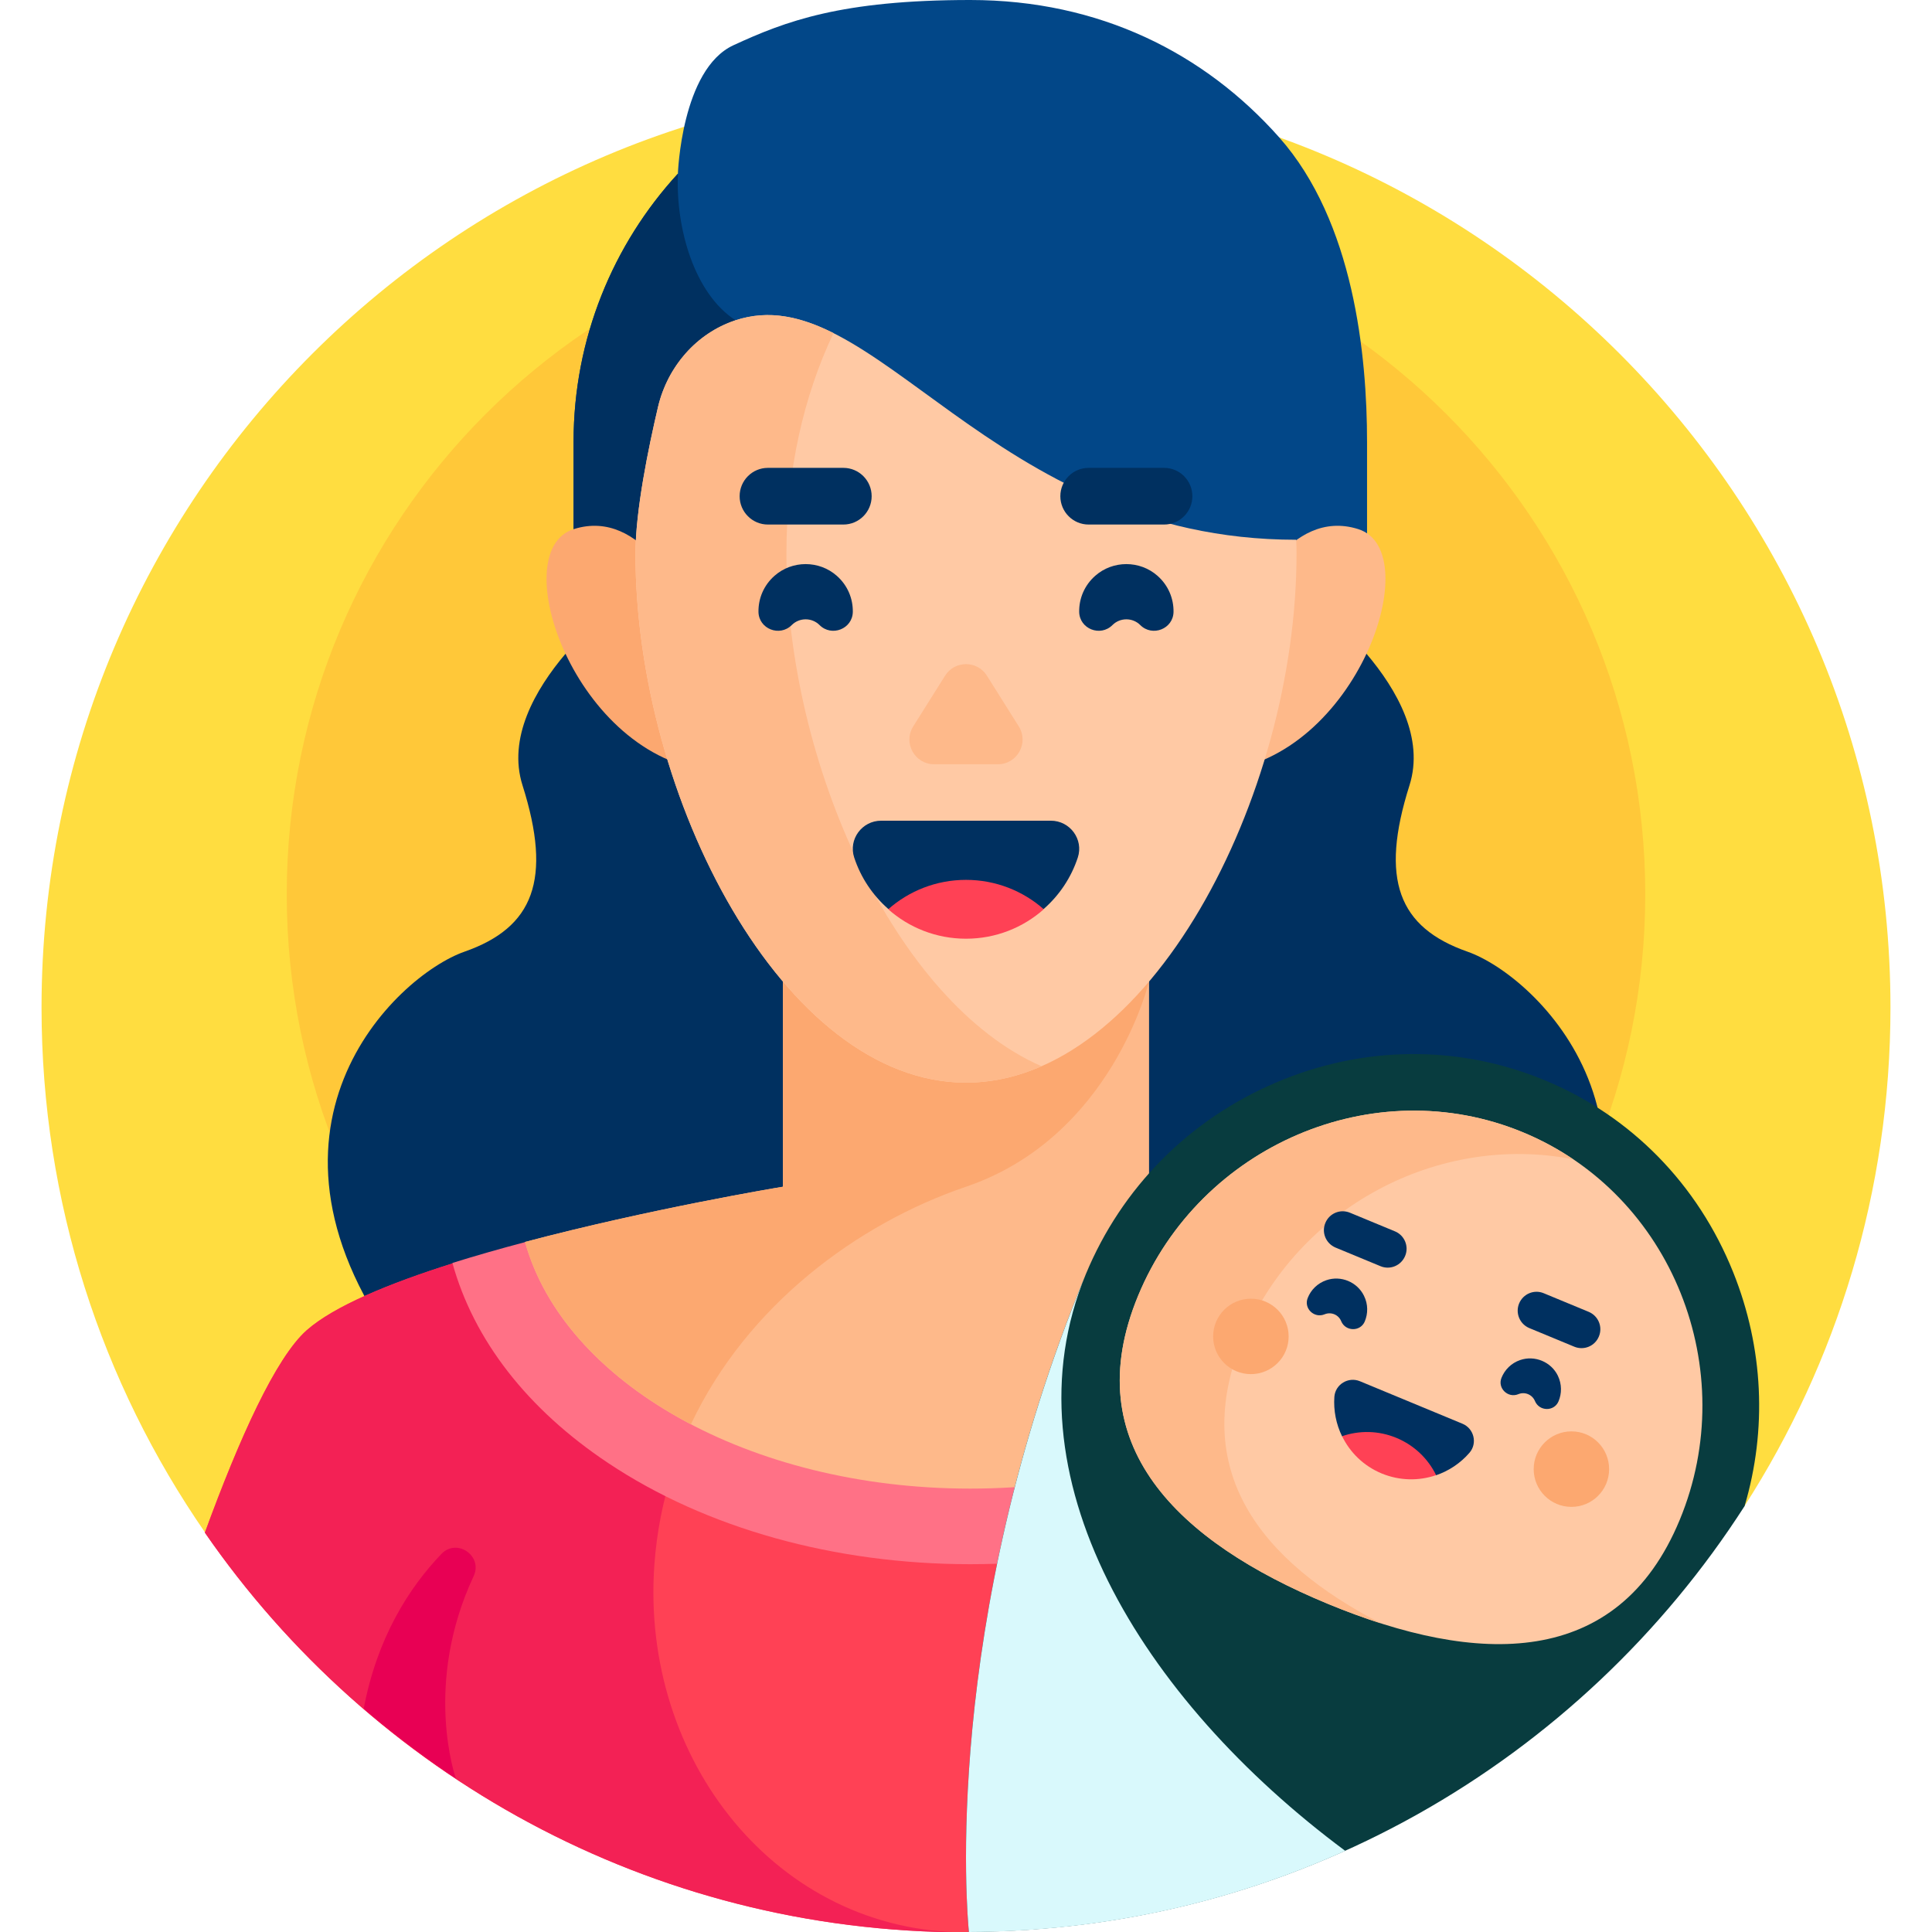 <svg width="24" height="24" viewBox="0 0 24 24" fill="none" xmlns="http://www.w3.org/2000/svg">
<g clip-path="url(#clip0_11566_47720)">
<path d="M21.67 18.71C22.818 16.923 23.484 14.797 23.484 12.516C23.484 6.173 18.343 1.031 12 1.031C5.657 1.031 0.516 6.173 0.516 12.516C0.516 14.937 1.266 17.183 2.546 19.035L21.67 18.71Z" fill="#FFDD40"/>
<path d="M12 19.547C16.66 19.547 20.438 15.769 20.438 11.109C20.438 6.449 16.66 2.672 12 2.672C7.34 2.672 3.562 6.449 3.562 11.109C3.562 15.769 7.34 19.547 12 19.547Z" fill="#FFC839"/>
<path d="M18.23 11.822C17.372 11.522 17.138 10.926 17.509 9.756C17.88 8.586 16.159 7.359 16.159 7.359H12H7.841C7.841 7.359 6.12 8.586 6.491 9.756C6.862 10.927 6.628 11.522 5.77 11.822C4.912 12.123 2.883 14.047 5.016 16.856H12H18.984C21.117 14.047 19.088 12.123 18.23 11.822Z" fill="#003060"/>
<path d="M12.036 24.003L12.036 24.003L19.785 16.254C19.42 16.055 18.925 15.867 18.381 15.695H5.62C4.834 15.943 4.151 16.225 3.811 16.524C3.425 16.865 2.972 17.871 2.545 19.039C4.617 22.038 8.079 24.004 12 24.004C12.012 24.004 12.024 24.003 12.036 24.003Z" fill="#FF4155"/>
<path d="M8.129 19.437C8.246 17.814 9.122 16.544 10.233 15.695H5.619C4.834 15.943 4.151 16.225 3.811 16.524C3.425 16.865 2.972 17.871 2.545 19.039C4.617 22.038 8.079 24.004 12 24.004C9.655 24.004 7.954 21.866 8.129 19.437Z" fill="#F32155"/>
<path d="M5.663 22.093C5.66 22.083 5.252 20.929 5.884 19.579C6.001 19.328 5.675 19.103 5.483 19.304C5.081 19.724 4.685 20.343 4.518 21.226C4.881 21.538 5.263 21.827 5.663 22.093Z" fill="#E80054"/>
<path d="M6.523 15.43C6.216 15.511 5.911 15.598 5.62 15.689C5.884 16.643 6.548 17.504 7.556 18.175C8.77 18.985 10.368 19.431 12.053 19.431C13.739 19.431 15.336 18.985 16.551 18.175C17.547 17.511 18.208 16.661 18.478 15.72C18.158 15.617 17.819 15.52 17.477 15.43H6.523Z" fill="#FF7186"/>
<path d="M14.274 14.742V9.078H9.726V14.742C9.656 14.753 8.067 15.019 6.522 15.428C7.006 17.171 9.298 18.492 12.053 18.492C14.794 18.492 17.077 17.185 17.576 15.454C16.002 15.031 14.346 14.754 14.274 14.742Z" fill="#FEB98A"/>
<path d="M14.274 12.189V9.078H9.726V14.742C9.656 14.753 8.067 15.019 6.522 15.428C6.776 16.343 7.528 17.14 8.583 17.693C9.28 16.214 10.655 15.199 12 14.742C13.82 14.123 14.274 12.189 14.274 12.189Z" fill="#FCA870"/>
<path d="M15.891 1.707C14.963 0.661 13.659 0 12.053 0C10.448 0 9.757 0.264 9.111 0.562C8.464 0.861 8.421 2.16 8.421 2.16C7.616 3.037 7.125 4.207 7.125 5.491V6.901H16.982V5.491C16.982 4.413 16.818 2.754 15.891 1.707Z" fill="#024788"/>
<path d="M7.125 5.488V6.897H9.133V3.976C8.629 3.647 8.393 2.846 8.421 2.156C7.616 3.033 7.125 4.203 7.125 5.488Z" fill="#003060"/>
<path d="M15.518 7.483C15.518 7.483 16.005 6.298 16.873 6.573C17.741 6.848 16.852 9.416 15.159 9.578L15.518 7.483Z" fill="#FEB98A"/>
<path d="M8.482 7.483C8.482 7.483 7.995 6.298 7.127 6.573C6.259 6.848 7.148 9.416 8.841 9.578L8.482 7.483Z" fill="#FCA870"/>
<path d="M9.133 3.98C8.649 4.142 8.293 4.556 8.175 5.052C8.056 5.559 7.894 6.342 7.894 6.88C7.894 9.903 9.732 13.449 12 13.449C14.268 13.449 16.106 9.903 16.106 6.88C16.106 6.801 16.105 6.782 16.102 6.705C12.286 6.705 10.844 3.41 9.133 3.98Z" fill="#FFC9A4"/>
<path d="M12.938 13.245C11.121 12.451 9.769 9.473 9.769 6.879C9.769 5.85 9.983 4.919 10.354 4.138C9.938 3.929 9.543 3.844 9.133 3.98C8.649 4.141 8.293 4.556 8.175 5.052C8.056 5.558 7.894 6.342 7.894 6.879C7.894 9.903 9.732 13.449 12 13.449C12.323 13.449 12.636 13.377 12.938 13.245Z" fill="#FEB98A"/>
<path d="M11.344 9.024L11.74 8.394C11.86 8.202 12.14 8.202 12.26 8.394L12.656 9.024C12.784 9.229 12.637 9.494 12.395 9.494H11.605C11.363 9.494 11.216 9.229 11.344 9.024Z" fill="#FEB98A"/>
<path d="M11.034 11.291H12.966C13.159 11.122 13.307 10.902 13.389 10.652C13.463 10.427 13.292 10.195 13.054 10.195H10.946C10.708 10.195 10.537 10.427 10.611 10.652C10.693 10.902 10.841 11.122 11.034 11.291Z" fill="#003060"/>
<path d="M12.966 11.295C12.709 11.523 12.37 11.661 12 11.661C11.63 11.661 11.291 11.523 11.034 11.295C11.291 11.068 11.63 10.93 12 10.93C12.37 10.93 12.709 11.068 12.966 11.295Z" fill="#FF4155"/>
<path d="M14.578 7.6C14.58 7.436 14.514 7.272 14.379 7.153C14.16 6.959 13.824 6.959 13.605 7.153C13.47 7.272 13.404 7.436 13.406 7.6C13.409 7.813 13.67 7.915 13.82 7.764C13.915 7.67 14.069 7.67 14.164 7.764C14.314 7.915 14.575 7.813 14.578 7.6Z" fill="#003060"/>
<path d="M9.422 7.6C9.42 7.436 9.486 7.272 9.621 7.153C9.84 6.959 10.176 6.959 10.395 7.153C10.53 7.272 10.596 7.436 10.594 7.6C10.591 7.813 10.33 7.915 10.18 7.764C10.085 7.67 9.931 7.67 9.836 7.764C9.686 7.915 9.425 7.813 9.422 7.6Z" fill="#003060"/>
<path d="M10.477 6.516H9.539C9.345 6.516 9.188 6.358 9.188 6.164C9.188 5.97 9.345 5.812 9.539 5.812H10.477C10.671 5.812 10.828 5.97 10.828 6.164C10.828 6.358 10.671 6.516 10.477 6.516Z" fill="#003060"/>
<path d="M14.461 6.516H13.523C13.329 6.516 13.172 6.358 13.172 6.164C13.172 5.97 13.329 5.812 13.523 5.812H14.461C14.655 5.812 14.812 5.97 14.812 6.164C14.812 6.358 14.655 6.516 14.461 6.516Z" fill="#003060"/>
<path d="M21.672 18.709C21.953 17.759 21.907 16.744 21.531 15.806C21.092 14.71 20.26 13.862 19.189 13.419C18.117 12.975 16.93 12.986 15.845 13.45C14.77 13.91 13.934 14.754 13.489 15.827C11.689 20.172 12.015 23.788 12.036 23.998C16.082 23.986 19.636 21.881 21.672 18.709Z" fill="#083C3F"/>
<path d="M13.489 15.828C11.689 20.174 12.015 23.789 12.036 24C13.702 23.995 15.284 23.635 16.711 22.992C14.18 21.111 12.457 18.321 13.489 15.828Z" fill="#D9F9FC"/>
<path d="M20.866 18.881C20.097 20.739 18.352 20.693 16.494 19.923C14.636 19.154 13.37 17.952 14.139 16.094C14.909 14.236 17.062 13.297 18.92 14.066C20.778 14.836 21.636 17.023 20.866 18.881Z" fill="#FFC9A4"/>
<path d="M15.438 16.632C16.116 14.997 17.866 14.074 19.542 14.401C19.35 14.271 19.142 14.159 18.92 14.067C17.062 13.297 14.908 14.236 14.139 16.094C13.369 17.952 14.636 19.154 16.494 19.923C16.716 20.015 16.937 20.097 17.154 20.166C15.662 19.395 14.761 18.268 15.438 16.632Z" fill="#FEB98A"/>
<path d="M16.672 17.843L17.84 18.326C17.998 18.272 18.143 18.176 18.255 18.046C18.356 17.928 18.31 17.745 18.167 17.686L16.893 17.158C16.75 17.099 16.588 17.196 16.576 17.351C16.564 17.522 16.598 17.692 16.672 17.843Z" fill="#003060"/>
<path d="M17.84 18.325C17.627 18.398 17.388 18.396 17.164 18.304C16.94 18.211 16.77 18.043 16.672 17.841C16.884 17.768 17.123 17.769 17.347 17.862C17.571 17.955 17.741 18.123 17.84 18.325Z" fill="#FF4155"/>
<path d="M19.36 17.409C19.402 17.311 19.403 17.195 19.352 17.089C19.268 16.917 19.065 16.833 18.884 16.895C18.773 16.933 18.692 17.016 18.652 17.116C18.6 17.245 18.733 17.372 18.861 17.319C18.942 17.285 19.035 17.324 19.068 17.405C19.122 17.533 19.305 17.537 19.36 17.409Z" fill="#003060"/>
<path d="M16.245 16.124C16.284 16.024 16.366 15.941 16.477 15.903C16.657 15.841 16.86 15.925 16.944 16.097C16.996 16.202 16.995 16.318 16.953 16.417C16.898 16.545 16.714 16.541 16.661 16.413C16.628 16.331 16.535 16.293 16.454 16.327C16.325 16.38 16.193 16.253 16.245 16.124Z" fill="#003060"/>
<path d="M17.149 15.729L16.591 15.498C16.471 15.448 16.414 15.311 16.464 15.192C16.513 15.072 16.65 15.015 16.77 15.065L17.328 15.296C17.448 15.345 17.505 15.483 17.455 15.602C17.405 15.722 17.268 15.779 17.149 15.729Z" fill="#003060"/>
<path d="M19.556 16.729L18.998 16.498C18.878 16.448 18.822 16.311 18.871 16.192C18.921 16.072 19.058 16.015 19.177 16.065L19.735 16.296C19.855 16.346 19.912 16.483 19.862 16.602C19.813 16.722 19.676 16.779 19.556 16.729Z" fill="#003060"/>
<path d="M15.539 17.07C15.798 17.07 16.008 16.86 16.008 16.602C16.008 16.343 15.798 16.133 15.539 16.133C15.28 16.133 15.07 16.343 15.07 16.602C15.07 16.86 15.28 17.07 15.539 17.07Z" fill="#FCA870"/>
<path d="M19.521 18.719C19.78 18.719 19.989 18.509 19.989 18.25C19.989 17.991 19.78 17.781 19.521 17.781C19.262 17.781 19.052 17.991 19.052 18.25C19.052 18.509 19.262 18.719 19.521 18.719Z" fill="#FCA870"/>
</g>
<defs>
<clipPath id="clip0_11566_47720">
<rect width="24" height="24" fill="white"/>
</clipPath>
</defs>
</svg>
